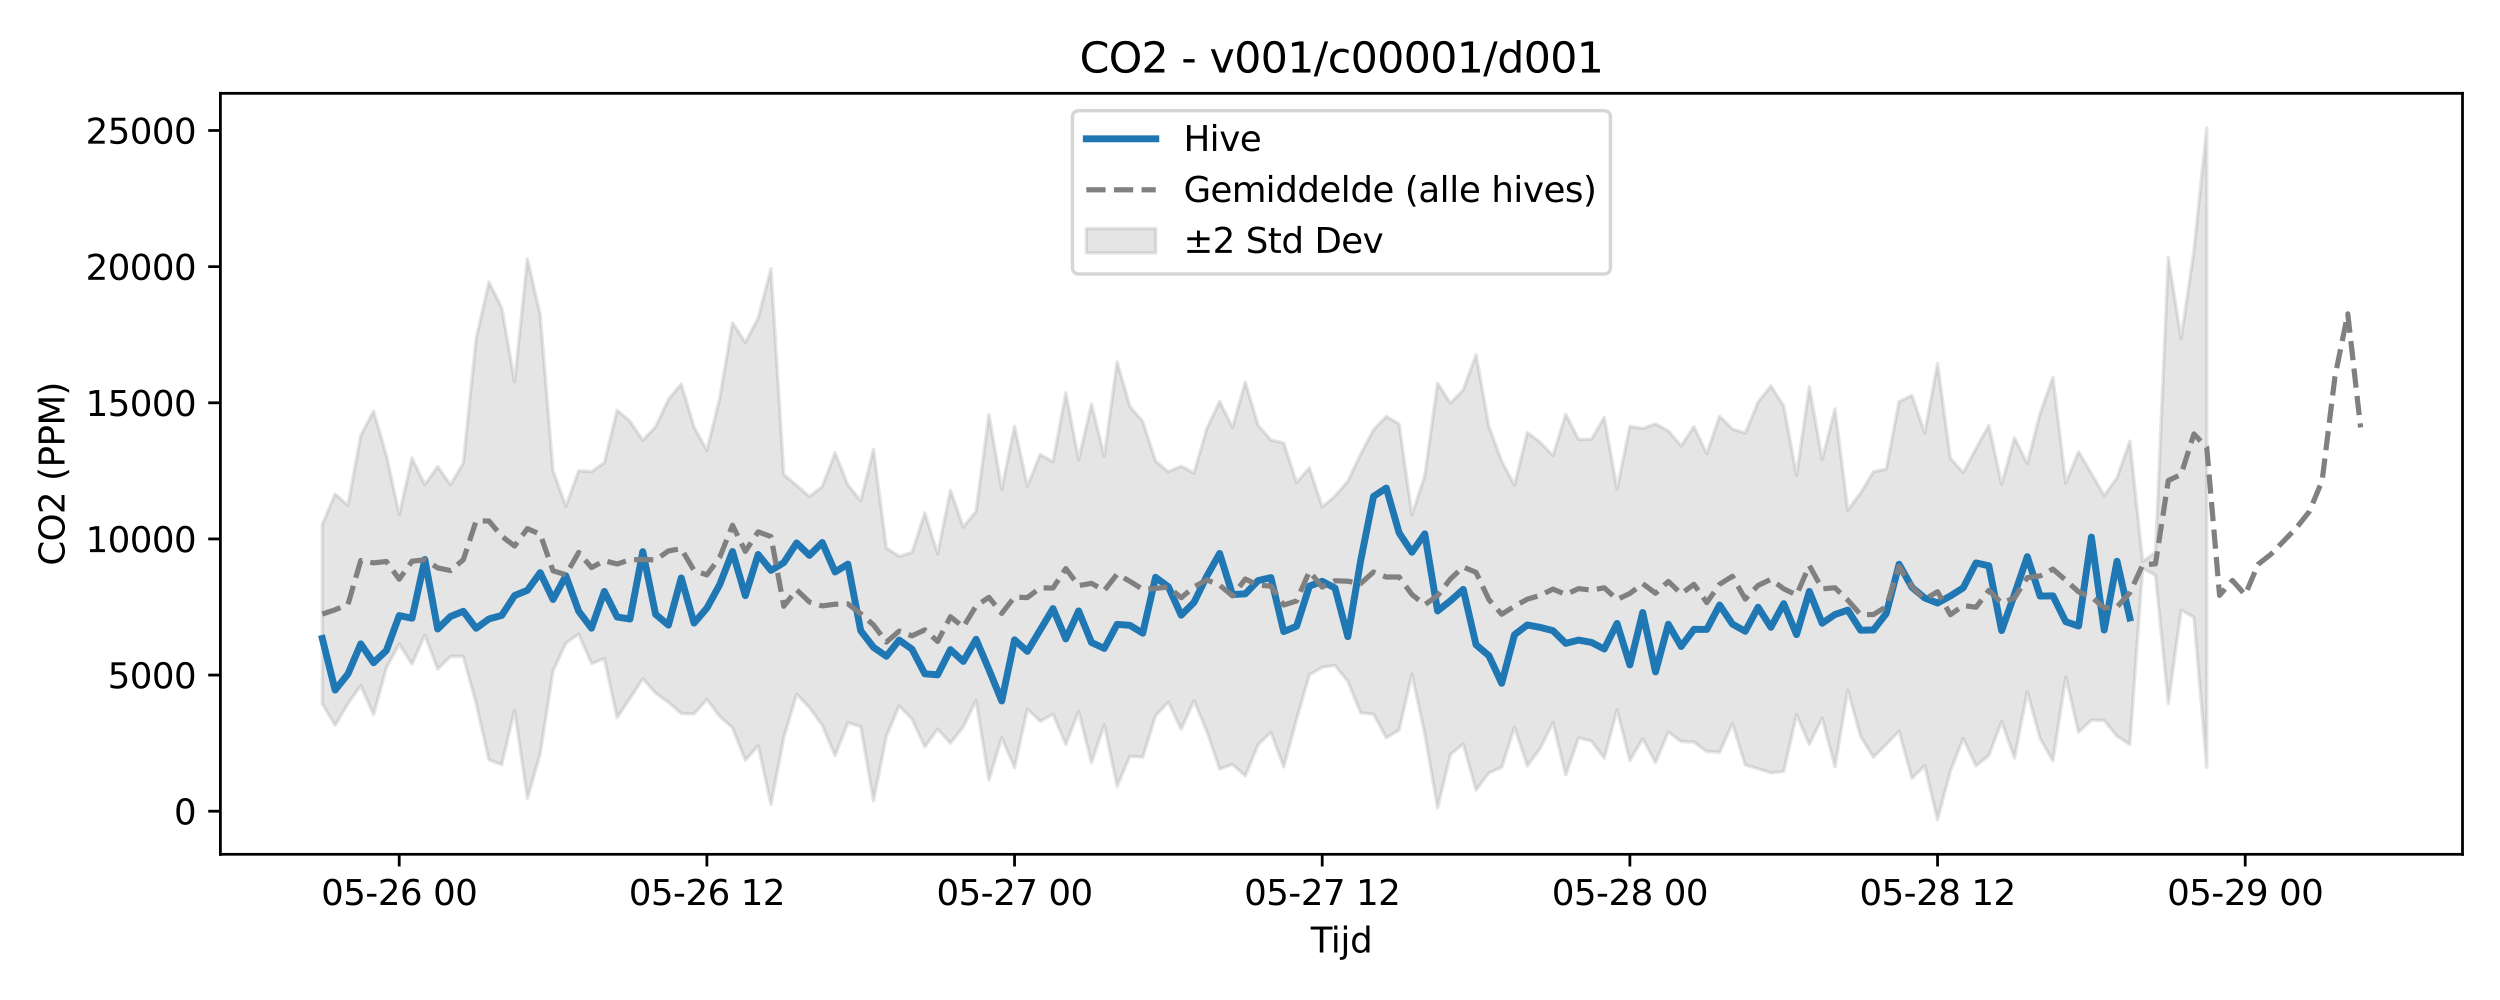 <?xml version="1.0" encoding="utf-8" standalone="no"?>
<!DOCTYPE svg PUBLIC "-//W3C//DTD SVG 1.1//EN"
  "http://www.w3.org/Graphics/SVG/1.1/DTD/svg11.dtd">
<svg xmlns:xlink="http://www.w3.org/1999/xlink" width="720pt" height="288pt" viewBox="0 0 720 288" xmlns="http://www.w3.org/2000/svg" version="1.1">
 <defs>
  <style type="text/css">*{stroke-linejoin: round; stroke-linecap: butt}</style>
 </defs>
 <g id="figure_1">
  <g id="patch_1">
   <path d="M 0 288 
L 720 288 
L 720 0 
L 0 0 
z
" style="fill: #ffffff"/>
  </g>
  <g id="axes_1">
   <g id="patch_2">
    <path d="M 63.47 246.04 
L 709.2 246.04 
L 709.2 26.88 
L 63.47 26.88 
z
" style="fill: #ffffff"/>
   </g>
   <g id="FillBetweenPolyCollection_1">
    <defs>
     <path id="ma79d06de2a" d="M 92.821 -136.981 
L 92.821 -85.324 
L 96.513 -79.094 
L 100.205 -85.344 
L 103.897 -90.537 
L 107.589 -82.199 
L 111.281 -95.665 
L 114.973 -102.523 
L 118.665 -96.711 
L 122.357 -105.117 
L 126.049 -95.291 
L 129.741 -98.971 
L 133.433 -98.935 
L 137.125 -85.432 
L 140.817 -69.157 
L 144.509 -67.801 
L 148.201 -83.441 
L 151.893 -58.051 
L 155.585 -70.979 
L 159.277 -94.784 
L 162.969 -102.775 
L 166.661 -105.388 
L 170.353 -96.911 
L 174.045 -98.288 
L 177.737 -81.306 
L 181.429 -86.858 
L 185.121 -92.51 
L 188.813 -88.389 
L 192.505 -85.73 
L 196.197 -82.541 
L 199.889 -82.39 
L 203.581 -86.563 
L 207.273 -81.667 
L 210.965 -78.396 
L 214.657 -69.045 
L 218.349 -73.241 
L 222.041 -56.333 
L 225.733 -75.529 
L 229.425 -88.077 
L 233.117 -84.233 
L 236.809 -79.122 
L 240.501 -70.388 
L 244.193 -79.838 
L 247.885 -78.771 
L 251.577 -57.383 
L 255.269 -75.958 
L 258.961 -84.733 
L 262.653 -80.872 
L 266.345 -72.914 
L 270.037 -78.022 
L 273.729 -73.949 
L 277.421 -78.661 
L 281.113 -86.257 
L 284.805 -63.349 
L 288.497 -75.539 
L 292.189 -66.899 
L 295.881 -83.819 
L 299.573 -80.282 
L 303.265 -82.297 
L 306.957 -73.619 
L 310.649 -83.118 
L 314.341 -68.334 
L 318.033 -79.207 
L 321.725 -61.542 
L 325.417 -70.216 
L 329.109 -69.914 
L 332.801 -81.879 
L 336.493 -85.811 
L 340.185 -77.971 
L 343.877 -86.211 
L 347.569 -77.368 
L 351.261 -66.516 
L 354.953 -67.856 
L 358.645 -64.521 
L 362.337 -73.533 
L 366.029 -77.073 
L 369.721 -67.135 
L 373.413 -80.821 
L 377.105 -93.652 
L 380.797 -95.822 
L 384.489 -96.351 
L 388.181 -91.76 
L 391.873 -82.71 
L 395.565 -82.331 
L 399.257 -75.541 
L 402.949 -77.804 
L 406.641 -93.815 
L 410.333 -76.643 
L 414.025 -55.319 
L 417.717 -70.687 
L 421.409 -73.7 
L 425.101 -60.453 
L 428.793 -65.4 
L 432.485 -67 
L 436.177 -78.544 
L 439.869 -67.436 
L 443.561 -72.424 
L 447.253 -79.885 
L 450.945 -64.88 
L 454.637 -75.518 
L 458.329 -74.564 
L 462.021 -69.657 
L 465.713 -83.563 
L 469.405 -68.951 
L 473.097 -75.228 
L 476.789 -68.367 
L 480.481 -77.193 
L 484.173 -74.434 
L 487.865 -74.294 
L 491.557 -71.562 
L 495.249 -71.337 
L 498.941 -79.624 
L 502.633 -67.685 
L 506.325 -66.605 
L 510.017 -65.434 
L 513.709 -65.796 
L 517.401 -82.171 
L 521.093 -73.628 
L 524.785 -81.178 
L 528.477 -67.201 
L 532.169 -89.221 
L 535.861 -75.928 
L 539.553 -69.913 
L 543.245 -73.623 
L 546.937 -77.42 
L 550.629 -63.846 
L 554.321 -67.474 
L 558.013 -51.922 
L 561.705 -65.912 
L 565.397 -75.298 
L 569.089 -67.424 
L 572.781 -70.412 
L 576.473 -80.169 
L 580.165 -69.675 
L 583.857 -88.773 
L 587.549 -75.362 
L 591.241 -68.869 
L 594.933 -92.986 
L 598.625 -77.137 
L 602.317 -80.609 
L 606.009 -80.511 
L 609.701 -75.987 
L 613.393 -73.601 
L 617.085 -124.342 
L 620.777 -122.323 
L 624.469 -85.375 
L 628.161 -112.29 
L 631.853 -110.216 
L 635.545 -66.999 
L 635.545 -251.158 
L 635.545 -251.158 
L 631.853 -215.829 
L 628.161 -190.437 
L 624.469 -213.863 
L 620.777 -128.896 
L 617.085 -126.287 
L 613.393 -160.951 
L 609.701 -150.373 
L 606.009 -145.277 
L 602.317 -151.627 
L 598.625 -157.931 
L 594.933 -148.827 
L 591.241 -179.326 
L 587.549 -168.919 
L 583.857 -154.487 
L 580.165 -161.909 
L 576.473 -148.522 
L 572.781 -165.505 
L 569.089 -158.808 
L 565.397 -151.912 
L 561.705 -156.018 
L 558.013 -183.261 
L 554.321 -163.334 
L 550.629 -174.133 
L 546.937 -172.332 
L 543.245 -152.912 
L 539.553 -152.134 
L 535.861 -146.033 
L 532.169 -141.093 
L 528.477 -170.262 
L 524.785 -155.657 
L 521.093 -176.638 
L 517.401 -151.103 
L 513.709 -171.058 
L 510.017 -176.856 
L 506.325 -172.199 
L 502.633 -163.25 
L 498.941 -164.442 
L 495.249 -168.14 
L 491.557 -157.338 
L 487.865 -165.126 
L 484.173 -159.591 
L 480.481 -163.888 
L 476.789 -165.93 
L 473.097 -164.603 
L 469.405 -165.215 
L 465.713 -147.141 
L 462.021 -167.795 
L 458.329 -161.503 
L 454.637 -161.445 
L 450.945 -168.697 
L 447.253 -156.802 
L 443.561 -160.623 
L 439.869 -163.449 
L 436.177 -148.276 
L 432.485 -155.193 
L 428.793 -165.244 
L 425.101 -185.854 
L 421.409 -175.715 
L 417.717 -171.838 
L 414.025 -177.619 
L 410.333 -151.013 
L 406.641 -139.722 
L 402.949 -165.868 
L 399.257 -168.077 
L 395.565 -164.199 
L 391.873 -157.2 
L 388.181 -149.462 
L 384.489 -145.138 
L 380.797 -142.017 
L 377.105 -153.285 
L 373.413 -149.037 
L 369.721 -160.376 
L 366.029 -161.3 
L 362.337 -165.519 
L 358.645 -177.947 
L 354.953 -164.932 
L 351.261 -172.423 
L 347.569 -164.582 
L 343.877 -151.735 
L 340.185 -153.739 
L 336.493 -152.119 
L 332.801 -155.203 
L 329.109 -166.635 
L 325.417 -170.936 
L 321.725 -183.77 
L 318.033 -156.614 
L 314.341 -171.68 
L 310.649 -155.559 
L 306.957 -174.879 
L 303.265 -155.001 
L 299.573 -157.109 
L 295.881 -147.95 
L 292.189 -165.243 
L 288.497 -147.142 
L 284.805 -168.615 
L 281.113 -140.752 
L 277.421 -136.184 
L 273.729 -146.798 
L 270.037 -128.499 
L 266.345 -140.287 
L 262.653 -128.89 
L 258.961 -127.76 
L 255.269 -130.192 
L 251.577 -158.596 
L 247.885 -143.738 
L 244.193 -148.339 
L 240.501 -157.592 
L 236.809 -147.88 
L 233.117 -145.003 
L 229.425 -148.243 
L 225.733 -151.301 
L 222.041 -210.595 
L 218.349 -196.415 
L 214.657 -189.363 
L 210.965 -195.063 
L 207.273 -173.282 
L 203.581 -158.294 
L 199.889 -165.017 
L 196.197 -177.419 
L 192.505 -172.94 
L 188.813 -165.111 
L 185.121 -161.193 
L 181.429 -166.681 
L 177.737 -169.841 
L 174.045 -154.744 
L 170.353 -152.164 
L 166.661 -152.411 
L 162.969 -142.184 
L 159.277 -152.417 
L 155.585 -197.294 
L 151.893 -213.45 
L 148.201 -178.064 
L 144.509 -199.308 
L 140.817 -206.754 
L 137.125 -190.506 
L 133.433 -154.689 
L 129.741 -148.371 
L 126.049 -153.63 
L 122.357 -148.449 
L 118.665 -156.029 
L 114.973 -139.847 
L 111.281 -156.899 
L 107.589 -169.581 
L 103.897 -162.577 
L 100.205 -142.451 
L 96.513 -145.672 
L 92.821 -136.981 
z
" style="stroke: #808080; stroke-opacity: 0.2"/>
    </defs>
    <g clip-path="url(#pbe4d8ad1c4)">
     <use xlink:href="#ma79d06de2a" x="0" y="288" style="fill: #808080; fill-opacity: 0.2; stroke: #808080; stroke-opacity: 0.2"/>
    </g>
   </g>
   <g id="matplotlib.axis_1">
    <g id="xtick_1">
     <g id="line2d_1">
      <defs>
       <path id="m611ac7b661" d="M 0 0 
L 0 3.5 
" style="stroke: #000000; stroke-width: 0.8"/>
      </defs>
      <g>
       <use xlink:href="#m611ac7b661" x="114.973" y="246.04" style="stroke: #000000; stroke-width: 0.8"/>
      </g>
     </g>
     <g id="text_1">
      <!-- 05-26 00 -->
      <g transform="translate(92.493 260.638) scale(0.1 -0.1)">
       <defs>
        <path id="DejaVuSans-30" d="M 2034 4250 
Q 1547 4250 1301 3770 
Q 1056 3291 1056 2328 
Q 1056 1369 1301 889 
Q 1547 409 2034 409 
Q 2525 409 2770 889 
Q 3016 1369 3016 2328 
Q 3016 3291 2770 3770 
Q 2525 4250 2034 4250 
z
M 2034 4750 
Q 2819 4750 3233 4129 
Q 3647 3509 3647 2328 
Q 3647 1150 3233 529 
Q 2819 -91 2034 -91 
Q 1250 -91 836 529 
Q 422 1150 422 2328 
Q 422 3509 836 4129 
Q 1250 4750 2034 4750 
z
" transform="scale(0.016)"/>
        <path id="DejaVuSans-35" d="M 691 4666 
L 3169 4666 
L 3169 4134 
L 1269 4134 
L 1269 2991 
Q 1406 3038 1543 3061 
Q 1681 3084 1819 3084 
Q 2600 3084 3056 2656 
Q 3513 2228 3513 1497 
Q 3513 744 3044 326 
Q 2575 -91 1722 -91 
Q 1428 -91 1123 -41 
Q 819 9 494 109 
L 494 744 
Q 775 591 1075 516 
Q 1375 441 1709 441 
Q 2250 441 2565 725 
Q 2881 1009 2881 1497 
Q 2881 1984 2565 2268 
Q 2250 2553 1709 2553 
Q 1456 2553 1204 2497 
Q 953 2441 691 2322 
L 691 4666 
z
" transform="scale(0.016)"/>
        <path id="DejaVuSans-2d" d="M 313 2009 
L 1997 2009 
L 1997 1497 
L 313 1497 
L 313 2009 
z
" transform="scale(0.016)"/>
        <path id="DejaVuSans-32" d="M 1228 531 
L 3431 531 
L 3431 0 
L 469 0 
L 469 531 
Q 828 903 1448 1529 
Q 2069 2156 2228 2338 
Q 2531 2678 2651 2914 
Q 2772 3150 2772 3378 
Q 2772 3750 2511 3984 
Q 2250 4219 1831 4219 
Q 1534 4219 1204 4116 
Q 875 4013 500 3803 
L 500 4441 
Q 881 4594 1212 4672 
Q 1544 4750 1819 4750 
Q 2544 4750 2975 4387 
Q 3406 4025 3406 3419 
Q 3406 3131 3298 2873 
Q 3191 2616 2906 2266 
Q 2828 2175 2409 1742 
Q 1991 1309 1228 531 
z
" transform="scale(0.016)"/>
        <path id="DejaVuSans-36" d="M 2113 2584 
Q 1688 2584 1439 2293 
Q 1191 2003 1191 1497 
Q 1191 994 1439 701 
Q 1688 409 2113 409 
Q 2538 409 2786 701 
Q 3034 994 3034 1497 
Q 3034 2003 2786 2293 
Q 2538 2584 2113 2584 
z
M 3366 4563 
L 3366 3988 
Q 3128 4100 2886 4159 
Q 2644 4219 2406 4219 
Q 1781 4219 1451 3797 
Q 1122 3375 1075 2522 
Q 1259 2794 1537 2939 
Q 1816 3084 2150 3084 
Q 2853 3084 3261 2657 
Q 3669 2231 3669 1497 
Q 3669 778 3244 343 
Q 2819 -91 2113 -91 
Q 1303 -91 875 529 
Q 447 1150 447 2328 
Q 447 3434 972 4092 
Q 1497 4750 2381 4750 
Q 2619 4750 2861 4703 
Q 3103 4656 3366 4563 
z
" transform="scale(0.016)"/>
        <path id="DejaVuSans-20" transform="scale(0.016)"/>
       </defs>
       <use xlink:href="#DejaVuSans-30"/>
       <use xlink:href="#DejaVuSans-35" transform="translate(63.623 0)"/>
       <use xlink:href="#DejaVuSans-2d" transform="translate(127.246 0)"/>
       <use xlink:href="#DejaVuSans-32" transform="translate(163.33 0)"/>
       <use xlink:href="#DejaVuSans-36" transform="translate(226.953 0)"/>
       <use xlink:href="#DejaVuSans-20" transform="translate(290.576 0)"/>
       <use xlink:href="#DejaVuSans-30" transform="translate(322.363 0)"/>
       <use xlink:href="#DejaVuSans-30" transform="translate(385.986 0)"/>
      </g>
     </g>
    </g>
    <g id="xtick_2">
     <g id="line2d_2">
      <g>
       <use xlink:href="#m611ac7b661" x="203.581" y="246.04" style="stroke: #000000; stroke-width: 0.8"/>
      </g>
     </g>
     <g id="text_2">
      <!-- 05-26 12 -->
      <g transform="translate(181.101 260.638) scale(0.1 -0.1)">
       <defs>
        <path id="DejaVuSans-31" d="M 794 531 
L 1825 531 
L 1825 4091 
L 703 3866 
L 703 4441 
L 1819 4666 
L 2450 4666 
L 2450 531 
L 3481 531 
L 3481 0 
L 794 0 
L 794 531 
z
" transform="scale(0.016)"/>
       </defs>
       <use xlink:href="#DejaVuSans-30"/>
       <use xlink:href="#DejaVuSans-35" transform="translate(63.623 0)"/>
       <use xlink:href="#DejaVuSans-2d" transform="translate(127.246 0)"/>
       <use xlink:href="#DejaVuSans-32" transform="translate(163.33 0)"/>
       <use xlink:href="#DejaVuSans-36" transform="translate(226.953 0)"/>
       <use xlink:href="#DejaVuSans-20" transform="translate(290.576 0)"/>
       <use xlink:href="#DejaVuSans-31" transform="translate(322.363 0)"/>
       <use xlink:href="#DejaVuSans-32" transform="translate(385.986 0)"/>
      </g>
     </g>
    </g>
    <g id="xtick_3">
     <g id="line2d_3">
      <g>
       <use xlink:href="#m611ac7b661" x="292.189" y="246.04" style="stroke: #000000; stroke-width: 0.8"/>
      </g>
     </g>
     <g id="text_3">
      <!-- 05-27 00 -->
      <g transform="translate(269.709 260.638) scale(0.1 -0.1)">
       <defs>
        <path id="DejaVuSans-37" d="M 525 4666 
L 3525 4666 
L 3525 4397 
L 1831 0 
L 1172 0 
L 2766 4134 
L 525 4134 
L 525 4666 
z
" transform="scale(0.016)"/>
       </defs>
       <use xlink:href="#DejaVuSans-30"/>
       <use xlink:href="#DejaVuSans-35" transform="translate(63.623 0)"/>
       <use xlink:href="#DejaVuSans-2d" transform="translate(127.246 0)"/>
       <use xlink:href="#DejaVuSans-32" transform="translate(163.33 0)"/>
       <use xlink:href="#DejaVuSans-37" transform="translate(226.953 0)"/>
       <use xlink:href="#DejaVuSans-20" transform="translate(290.576 0)"/>
       <use xlink:href="#DejaVuSans-30" transform="translate(322.363 0)"/>
       <use xlink:href="#DejaVuSans-30" transform="translate(385.986 0)"/>
      </g>
     </g>
    </g>
    <g id="xtick_4">
     <g id="line2d_4">
      <g>
       <use xlink:href="#m611ac7b661" x="380.797" y="246.04" style="stroke: #000000; stroke-width: 0.8"/>
      </g>
     </g>
     <g id="text_4">
      <!-- 05-27 12 -->
      <g transform="translate(358.317 260.638) scale(0.1 -0.1)">
       <use xlink:href="#DejaVuSans-30"/>
       <use xlink:href="#DejaVuSans-35" transform="translate(63.623 0)"/>
       <use xlink:href="#DejaVuSans-2d" transform="translate(127.246 0)"/>
       <use xlink:href="#DejaVuSans-32" transform="translate(163.33 0)"/>
       <use xlink:href="#DejaVuSans-37" transform="translate(226.953 0)"/>
       <use xlink:href="#DejaVuSans-20" transform="translate(290.576 0)"/>
       <use xlink:href="#DejaVuSans-31" transform="translate(322.363 0)"/>
       <use xlink:href="#DejaVuSans-32" transform="translate(385.986 0)"/>
      </g>
     </g>
    </g>
    <g id="xtick_5">
     <g id="line2d_5">
      <g>
       <use xlink:href="#m611ac7b661" x="469.405" y="246.04" style="stroke: #000000; stroke-width: 0.8"/>
      </g>
     </g>
     <g id="text_5">
      <!-- 05-28 00 -->
      <g transform="translate(446.924 260.638) scale(0.1 -0.1)">
       <defs>
        <path id="DejaVuSans-38" d="M 2034 2216 
Q 1584 2216 1326 1975 
Q 1069 1734 1069 1313 
Q 1069 891 1326 650 
Q 1584 409 2034 409 
Q 2484 409 2743 651 
Q 3003 894 3003 1313 
Q 3003 1734 2745 1975 
Q 2488 2216 2034 2216 
z
M 1403 2484 
Q 997 2584 770 2862 
Q 544 3141 544 3541 
Q 544 4100 942 4425 
Q 1341 4750 2034 4750 
Q 2731 4750 3128 4425 
Q 3525 4100 3525 3541 
Q 3525 3141 3298 2862 
Q 3072 2584 2669 2484 
Q 3125 2378 3379 2068 
Q 3634 1759 3634 1313 
Q 3634 634 3220 271 
Q 2806 -91 2034 -91 
Q 1263 -91 848 271 
Q 434 634 434 1313 
Q 434 1759 690 2068 
Q 947 2378 1403 2484 
z
M 1172 3481 
Q 1172 3119 1398 2916 
Q 1625 2713 2034 2713 
Q 2441 2713 2670 2916 
Q 2900 3119 2900 3481 
Q 2900 3844 2670 4047 
Q 2441 4250 2034 4250 
Q 1625 4250 1398 4047 
Q 1172 3844 1172 3481 
z
" transform="scale(0.016)"/>
       </defs>
       <use xlink:href="#DejaVuSans-30"/>
       <use xlink:href="#DejaVuSans-35" transform="translate(63.623 0)"/>
       <use xlink:href="#DejaVuSans-2d" transform="translate(127.246 0)"/>
       <use xlink:href="#DejaVuSans-32" transform="translate(163.33 0)"/>
       <use xlink:href="#DejaVuSans-38" transform="translate(226.953 0)"/>
       <use xlink:href="#DejaVuSans-20" transform="translate(290.576 0)"/>
       <use xlink:href="#DejaVuSans-30" transform="translate(322.363 0)"/>
       <use xlink:href="#DejaVuSans-30" transform="translate(385.986 0)"/>
      </g>
     </g>
    </g>
    <g id="xtick_6">
     <g id="line2d_6">
      <g>
       <use xlink:href="#m611ac7b661" x="558.013" y="246.04" style="stroke: #000000; stroke-width: 0.8"/>
      </g>
     </g>
     <g id="text_6">
      <!-- 05-28 12 -->
      <g transform="translate(535.532 260.638) scale(0.1 -0.1)">
       <use xlink:href="#DejaVuSans-30"/>
       <use xlink:href="#DejaVuSans-35" transform="translate(63.623 0)"/>
       <use xlink:href="#DejaVuSans-2d" transform="translate(127.246 0)"/>
       <use xlink:href="#DejaVuSans-32" transform="translate(163.33 0)"/>
       <use xlink:href="#DejaVuSans-38" transform="translate(226.953 0)"/>
       <use xlink:href="#DejaVuSans-20" transform="translate(290.576 0)"/>
       <use xlink:href="#DejaVuSans-31" transform="translate(322.363 0)"/>
       <use xlink:href="#DejaVuSans-32" transform="translate(385.986 0)"/>
      </g>
     </g>
    </g>
    <g id="xtick_7">
     <g id="line2d_7">
      <g>
       <use xlink:href="#m611ac7b661" x="646.621" y="246.04" style="stroke: #000000; stroke-width: 0.8"/>
      </g>
     </g>
     <g id="text_7">
      <!-- 05-29 00 -->
      <g transform="translate(624.14 260.638) scale(0.1 -0.1)">
       <defs>
        <path id="DejaVuSans-39" d="M 703 97 
L 703 672 
Q 941 559 1184 500 
Q 1428 441 1663 441 
Q 2288 441 2617 861 
Q 2947 1281 2994 2138 
Q 2813 1869 2534 1725 
Q 2256 1581 1919 1581 
Q 1219 1581 811 2004 
Q 403 2428 403 3163 
Q 403 3881 828 4315 
Q 1253 4750 1959 4750 
Q 2769 4750 3195 4129 
Q 3622 3509 3622 2328 
Q 3622 1225 3098 567 
Q 2575 -91 1691 -91 
Q 1453 -91 1209 -44 
Q 966 3 703 97 
z
M 1959 2075 
Q 2384 2075 2632 2365 
Q 2881 2656 2881 3163 
Q 2881 3666 2632 3958 
Q 2384 4250 1959 4250 
Q 1534 4250 1286 3958 
Q 1038 3666 1038 3163 
Q 1038 2656 1286 2365 
Q 1534 2075 1959 2075 
z
" transform="scale(0.016)"/>
       </defs>
       <use xlink:href="#DejaVuSans-30"/>
       <use xlink:href="#DejaVuSans-35" transform="translate(63.623 0)"/>
       <use xlink:href="#DejaVuSans-2d" transform="translate(127.246 0)"/>
       <use xlink:href="#DejaVuSans-32" transform="translate(163.33 0)"/>
       <use xlink:href="#DejaVuSans-39" transform="translate(226.953 0)"/>
       <use xlink:href="#DejaVuSans-20" transform="translate(290.576 0)"/>
       <use xlink:href="#DejaVuSans-30" transform="translate(322.363 0)"/>
       <use xlink:href="#DejaVuSans-30" transform="translate(385.986 0)"/>
      </g>
     </g>
    </g>
    <g id="text_8">
     <!-- Tijd -->
     <g transform="translate(377.485 274.317) scale(0.1 -0.1)">
      <defs>
       <path id="DejaVuSans-54" d="M -19 4666 
L 3928 4666 
L 3928 4134 
L 2272 4134 
L 2272 0 
L 1638 0 
L 1638 4134 
L -19 4134 
L -19 4666 
z
" transform="scale(0.016)"/>
       <path id="DejaVuSans-69" d="M 603 3500 
L 1178 3500 
L 1178 0 
L 603 0 
L 603 3500 
z
M 603 4863 
L 1178 4863 
L 1178 4134 
L 603 4134 
L 603 4863 
z
" transform="scale(0.016)"/>
       <path id="DejaVuSans-6a" d="M 603 3500 
L 1178 3500 
L 1178 -63 
Q 1178 -731 923 -1031 
Q 669 -1331 103 -1331 
L -116 -1331 
L -116 -844 
L 38 -844 
Q 366 -844 484 -692 
Q 603 -541 603 -63 
L 603 3500 
z
M 603 4863 
L 1178 4863 
L 1178 4134 
L 603 4134 
L 603 4863 
z
" transform="scale(0.016)"/>
       <path id="DejaVuSans-64" d="M 2906 2969 
L 2906 4863 
L 3481 4863 
L 3481 0 
L 2906 0 
L 2906 525 
Q 2725 213 2448 61 
Q 2172 -91 1784 -91 
Q 1150 -91 751 415 
Q 353 922 353 1747 
Q 353 2572 751 3078 
Q 1150 3584 1784 3584 
Q 2172 3584 2448 3432 
Q 2725 3281 2906 2969 
z
M 947 1747 
Q 947 1113 1208 752 
Q 1469 391 1925 391 
Q 2381 391 2643 752 
Q 2906 1113 2906 1747 
Q 2906 2381 2643 2742 
Q 2381 3103 1925 3103 
Q 1469 3103 1208 2742 
Q 947 2381 947 1747 
z
" transform="scale(0.016)"/>
      </defs>
      <use xlink:href="#DejaVuSans-54"/>
      <use xlink:href="#DejaVuSans-69" transform="translate(57.959 0)"/>
      <use xlink:href="#DejaVuSans-6a" transform="translate(85.742 0)"/>
      <use xlink:href="#DejaVuSans-64" transform="translate(113.525 0)"/>
     </g>
    </g>
   </g>
   <g id="matplotlib.axis_2">
    <g id="ytick_1">
     <g id="line2d_8">
      <defs>
       <path id="md66442c6a0" d="M 0 0 
L -3.5 0 
" style="stroke: #000000; stroke-width: 0.8"/>
      </defs>
      <g>
       <use xlink:href="#md66442c6a0" x="63.47" y="233.626" style="stroke: #000000; stroke-width: 0.8"/>
      </g>
     </g>
     <g id="text_9">
      <!-- 0 -->
      <g transform="translate(50.108 237.426) scale(0.1 -0.1)">
       <use xlink:href="#DejaVuSans-30"/>
      </g>
     </g>
    </g>
    <g id="ytick_2">
     <g id="line2d_9">
      <g>
       <use xlink:href="#md66442c6a0" x="63.47" y="194.417" style="stroke: #000000; stroke-width: 0.8"/>
      </g>
     </g>
     <g id="text_10">
      <!-- 5000 -->
      <g transform="translate(31.02 198.217) scale(0.1 -0.1)">
       <use xlink:href="#DejaVuSans-35"/>
       <use xlink:href="#DejaVuSans-30" transform="translate(63.623 0)"/>
       <use xlink:href="#DejaVuSans-30" transform="translate(127.246 0)"/>
       <use xlink:href="#DejaVuSans-30" transform="translate(190.869 0)"/>
      </g>
     </g>
    </g>
    <g id="ytick_3">
     <g id="line2d_10">
      <g>
       <use xlink:href="#md66442c6a0" x="63.47" y="155.209" style="stroke: #000000; stroke-width: 0.8"/>
      </g>
     </g>
     <g id="text_11">
      <!-- 10000 -->
      <g transform="translate(24.657 159.008) scale(0.1 -0.1)">
       <use xlink:href="#DejaVuSans-31"/>
       <use xlink:href="#DejaVuSans-30" transform="translate(63.623 0)"/>
       <use xlink:href="#DejaVuSans-30" transform="translate(127.246 0)"/>
       <use xlink:href="#DejaVuSans-30" transform="translate(190.869 0)"/>
       <use xlink:href="#DejaVuSans-30" transform="translate(254.492 0)"/>
      </g>
     </g>
    </g>
    <g id="ytick_4">
     <g id="line2d_11">
      <g>
       <use xlink:href="#md66442c6a0" x="63.47" y="116" style="stroke: #000000; stroke-width: 0.8"/>
      </g>
     </g>
     <g id="text_12">
      <!-- 15000 -->
      <g transform="translate(24.657 119.799) scale(0.1 -0.1)">
       <use xlink:href="#DejaVuSans-31"/>
       <use xlink:href="#DejaVuSans-35" transform="translate(63.623 0)"/>
       <use xlink:href="#DejaVuSans-30" transform="translate(127.246 0)"/>
       <use xlink:href="#DejaVuSans-30" transform="translate(190.869 0)"/>
       <use xlink:href="#DejaVuSans-30" transform="translate(254.492 0)"/>
      </g>
     </g>
    </g>
    <g id="ytick_5">
     <g id="line2d_12">
      <g>
       <use xlink:href="#md66442c6a0" x="63.47" y="76.791" style="stroke: #000000; stroke-width: 0.8"/>
      </g>
     </g>
     <g id="text_13">
      <!-- 20000 -->
      <g transform="translate(24.657 80.59) scale(0.1 -0.1)">
       <use xlink:href="#DejaVuSans-32"/>
       <use xlink:href="#DejaVuSans-30" transform="translate(63.623 0)"/>
       <use xlink:href="#DejaVuSans-30" transform="translate(127.246 0)"/>
       <use xlink:href="#DejaVuSans-30" transform="translate(190.869 0)"/>
       <use xlink:href="#DejaVuSans-30" transform="translate(254.492 0)"/>
      </g>
     </g>
    </g>
    <g id="ytick_6">
     <g id="line2d_13">
      <g>
       <use xlink:href="#md66442c6a0" x="63.47" y="37.582" style="stroke: #000000; stroke-width: 0.8"/>
      </g>
     </g>
     <g id="text_14">
      <!-- 25000 -->
      <g transform="translate(24.657 41.381) scale(0.1 -0.1)">
       <use xlink:href="#DejaVuSans-32"/>
       <use xlink:href="#DejaVuSans-35" transform="translate(63.623 0)"/>
       <use xlink:href="#DejaVuSans-30" transform="translate(127.246 0)"/>
       <use xlink:href="#DejaVuSans-30" transform="translate(190.869 0)"/>
       <use xlink:href="#DejaVuSans-30" transform="translate(254.492 0)"/>
      </g>
     </g>
    </g>
    <g id="text_15">
     <!-- CO2 (PPM) -->
     <g transform="translate(18.578 162.903) rotate(-90) scale(0.1 -0.1)">
      <defs>
       <path id="DejaVuSans-43" d="M 4122 4306 
L 4122 3641 
Q 3803 3938 3442 4084 
Q 3081 4231 2675 4231 
Q 1875 4231 1450 3742 
Q 1025 3253 1025 2328 
Q 1025 1406 1450 917 
Q 1875 428 2675 428 
Q 3081 428 3442 575 
Q 3803 722 4122 1019 
L 4122 359 
Q 3791 134 3420 21 
Q 3050 -91 2638 -91 
Q 1578 -91 968 557 
Q 359 1206 359 2328 
Q 359 3453 968 4101 
Q 1578 4750 2638 4750 
Q 3056 4750 3426 4639 
Q 3797 4528 4122 4306 
z
" transform="scale(0.016)"/>
       <path id="DejaVuSans-4f" d="M 2522 4238 
Q 1834 4238 1429 3725 
Q 1025 3213 1025 2328 
Q 1025 1447 1429 934 
Q 1834 422 2522 422 
Q 3209 422 3611 934 
Q 4013 1447 4013 2328 
Q 4013 3213 3611 3725 
Q 3209 4238 2522 4238 
z
M 2522 4750 
Q 3503 4750 4090 4092 
Q 4678 3434 4678 2328 
Q 4678 1225 4090 567 
Q 3503 -91 2522 -91 
Q 1538 -91 948 565 
Q 359 1222 359 2328 
Q 359 3434 948 4092 
Q 1538 4750 2522 4750 
z
" transform="scale(0.016)"/>
       <path id="DejaVuSans-28" d="M 1984 4856 
Q 1566 4138 1362 3434 
Q 1159 2731 1159 2009 
Q 1159 1288 1364 580 
Q 1569 -128 1984 -844 
L 1484 -844 
Q 1016 -109 783 600 
Q 550 1309 550 2009 
Q 550 2706 781 3412 
Q 1013 4119 1484 4856 
L 1984 4856 
z
" transform="scale(0.016)"/>
       <path id="DejaVuSans-50" d="M 1259 4147 
L 1259 2394 
L 2053 2394 
Q 2494 2394 2734 2622 
Q 2975 2850 2975 3272 
Q 2975 3691 2734 3919 
Q 2494 4147 2053 4147 
L 1259 4147 
z
M 628 4666 
L 2053 4666 
Q 2838 4666 3239 4311 
Q 3641 3956 3641 3272 
Q 3641 2581 3239 2228 
Q 2838 1875 2053 1875 
L 1259 1875 
L 1259 0 
L 628 0 
L 628 4666 
z
" transform="scale(0.016)"/>
       <path id="DejaVuSans-4d" d="M 628 4666 
L 1569 4666 
L 2759 1491 
L 3956 4666 
L 4897 4666 
L 4897 0 
L 4281 0 
L 4281 4097 
L 3078 897 
L 2444 897 
L 1241 4097 
L 1241 0 
L 628 0 
L 628 4666 
z
" transform="scale(0.016)"/>
       <path id="DejaVuSans-29" d="M 513 4856 
L 1013 4856 
Q 1481 4119 1714 3412 
Q 1947 2706 1947 2009 
Q 1947 1309 1714 600 
Q 1481 -109 1013 -844 
L 513 -844 
Q 928 -128 1133 580 
Q 1338 1288 1338 2009 
Q 1338 2731 1133 3434 
Q 928 4138 513 4856 
z
" transform="scale(0.016)"/>
      </defs>
      <use xlink:href="#DejaVuSans-43"/>
      <use xlink:href="#DejaVuSans-4f" transform="translate(69.824 0)"/>
      <use xlink:href="#DejaVuSans-32" transform="translate(148.535 0)"/>
      <use xlink:href="#DejaVuSans-20" transform="translate(212.158 0)"/>
      <use xlink:href="#DejaVuSans-28" transform="translate(243.945 0)"/>
      <use xlink:href="#DejaVuSans-50" transform="translate(282.959 0)"/>
      <use xlink:href="#DejaVuSans-50" transform="translate(343.262 0)"/>
      <use xlink:href="#DejaVuSans-4d" transform="translate(403.564 0)"/>
      <use xlink:href="#DejaVuSans-29" transform="translate(489.844 0)"/>
     </g>
    </g>
   </g>
   <g id="line2d_14">
    <path d="M 92.821 183.874 
L 96.513 198.736 
L 100.205 194.112 
L 103.897 185.439 
L 107.589 190.857 
L 111.281 187.344 
L 114.973 177.291 
L 118.665 178.049 
L 122.357 161.142 
L 126.049 181.154 
L 129.741 177.542 
L 133.433 176.055 
L 137.125 180.941 
L 140.817 178.258 
L 144.509 177.228 
L 148.201 171.519 
L 151.893 170.009 
L 155.585 164.93 
L 159.277 172.646 
L 162.969 165.839 
L 166.661 176.018 
L 170.353 180.922 
L 174.045 170.33 
L 177.737 177.701 
L 181.429 178.284 
L 185.121 158.884 
L 188.813 176.922 
L 192.505 180.03 
L 196.197 166.451 
L 199.889 179.442 
L 203.581 175.14 
L 207.273 168.378 
L 210.965 158.842 
L 214.657 171.548 
L 218.349 159.694 
L 222.041 164.263 
L 225.733 162.031 
L 229.425 156.381 
L 233.117 159.95 
L 236.809 156.257 
L 240.501 164.731 
L 244.193 162.462 
L 247.885 181.635 
L 251.577 186.438 
L 255.269 189.004 
L 258.961 184.349 
L 262.653 186.96 
L 266.345 194.049 
L 270.037 194.355 
L 273.729 187.093 
L 277.421 190.481 
L 281.113 184.119 
L 284.805 192.823 
L 288.497 201.872 
L 292.189 184.278 
L 295.881 187.592 
L 303.265 175.276 
L 306.957 184.001 
L 310.649 175.955 
L 314.341 185.028 
L 318.033 186.74 
L 321.725 179.816 
L 325.417 180.093 
L 329.109 182.352 
L 332.801 166.254 
L 336.493 169.005 
L 340.185 177.168 
L 343.877 173.49 
L 347.569 165.923 
L 351.261 159.399 
L 354.953 171.229 
L 358.645 171.031 
L 362.337 167.201 
L 366.029 166.349 
L 369.721 181.892 
L 373.413 180.365 
L 377.105 168.817 
L 380.797 167.403 
L 384.489 169.371 
L 388.181 183.361 
L 391.873 161.453 
L 395.565 142.965 
L 399.257 140.56 
L 402.949 153.47 
L 406.641 159.038 
L 410.333 153.745 
L 414.025 175.955 
L 417.717 173.036 
L 421.409 169.75 
L 425.101 185.692 
L 428.793 188.824 
L 432.485 196.783 
L 436.177 182.799 
L 439.869 179.986 
L 443.561 180.679 
L 447.253 181.63 
L 450.945 185.284 
L 454.637 184.349 
L 458.329 185.01 
L 462.021 186.921 
L 465.713 179.56 
L 469.405 191.503 
L 473.097 176.402 
L 476.789 193.5 
L 480.481 179.803 
L 484.173 186.186 
L 487.865 181.256 
L 491.557 181.263 
L 495.249 174.246 
L 498.941 179.74 
L 502.633 181.808 
L 506.325 174.881 
L 510.017 180.668 
L 513.709 173.864 
L 517.401 182.762 
L 521.093 170.333 
L 524.785 179.487 
L 528.477 176.977 
L 532.169 175.715 
L 535.861 181.499 
L 539.553 181.431 
L 543.245 176.698 
L 546.937 162.507 
L 550.629 169.146 
L 554.321 172.22 
L 558.013 173.679 
L 561.705 171.637 
L 565.397 169.298 
L 569.089 162.122 
L 572.781 162.935 
L 576.473 181.596 
L 580.165 171.182 
L 583.857 160.329 
L 587.549 171.671 
L 591.241 171.608 
L 594.933 179.045 
L 598.625 180.292 
L 602.317 154.694 
L 606.009 181.447 
L 609.701 161.644 
L 613.393 177.96 
L 613.393 177.96 
" clip-path="url(#pbe4d8ad1c4)" style="fill: none; stroke: #1f77b4; stroke-width: 2; stroke-linecap: square"/>
   </g>
   <g id="line2d_15">
    <path d="M 92.821 176.847 
L 96.513 175.617 
L 100.205 174.102 
L 103.897 161.443 
L 107.589 162.11 
L 111.281 161.718 
L 114.973 166.815 
L 118.665 161.63 
L 122.357 161.217 
L 126.049 163.54 
L 129.741 164.329 
L 133.433 161.188 
L 137.125 150.031 
L 140.817 150.044 
L 144.509 154.446 
L 148.201 157.248 
L 151.893 152.249 
L 155.585 153.864 
L 159.277 164.4 
L 162.969 165.521 
L 166.661 159.101 
L 170.353 163.462 
L 174.045 161.484 
L 177.737 162.426 
L 181.429 161.23 
L 185.121 161.148 
L 188.813 161.25 
L 192.505 158.665 
L 196.197 158.02 
L 199.889 164.296 
L 203.581 165.571 
L 207.273 160.525 
L 210.965 151.27 
L 214.657 158.796 
L 218.349 153.172 
L 222.041 154.536 
L 225.733 174.585 
L 229.425 169.84 
L 233.117 173.382 
L 236.809 174.499 
L 240.501 174.01 
L 244.193 173.911 
L 247.885 176.746 
L 251.577 180.01 
L 255.269 184.925 
L 258.961 181.753 
L 262.653 183.119 
L 266.345 181.399 
L 270.037 184.74 
L 273.729 177.626 
L 277.421 180.577 
L 281.113 174.495 
L 284.805 172.018 
L 288.497 176.659 
L 292.189 171.929 
L 295.881 172.115 
L 299.573 169.305 
L 303.265 169.351 
L 306.957 163.751 
L 310.649 168.661 
L 314.341 167.993 
L 318.033 170.09 
L 321.725 165.344 
L 325.417 167.424 
L 329.109 169.726 
L 332.801 169.459 
L 336.493 169.035 
L 340.185 172.145 
L 343.877 169.027 
L 347.569 167.025 
L 351.261 168.531 
L 354.953 171.606 
L 358.645 166.766 
L 362.337 168.474 
L 366.029 168.814 
L 369.721 174.244 
L 373.413 173.071 
L 377.105 164.531 
L 380.797 169.08 
L 384.489 167.255 
L 388.181 167.389 
L 391.873 168.045 
L 395.565 164.735 
L 399.257 166.191 
L 402.949 166.164 
L 406.641 171.231 
L 410.333 174.172 
L 414.025 171.531 
L 417.717 166.737 
L 421.409 163.293 
L 425.101 164.846 
L 428.793 172.678 
L 432.485 176.903 
L 436.177 174.59 
L 439.869 172.558 
L 443.561 171.477 
L 447.253 169.657 
L 450.945 171.212 
L 454.637 169.518 
L 458.329 169.967 
L 462.021 169.274 
L 465.713 172.648 
L 469.405 170.917 
L 473.097 168.085 
L 476.789 170.852 
L 480.481 167.46 
L 484.173 170.988 
L 487.865 168.29 
L 491.557 173.55 
L 495.249 168.261 
L 498.941 165.967 
L 502.633 172.533 
L 506.325 168.598 
L 510.017 166.855 
L 513.709 169.573 
L 517.401 171.363 
L 521.093 162.867 
L 524.785 169.582 
L 528.477 169.268 
L 532.169 172.843 
L 535.861 177.02 
L 539.553 176.977 
L 543.245 174.732 
L 546.937 163.124 
L 550.629 169.011 
L 554.321 172.596 
L 558.013 170.409 
L 561.705 177.035 
L 565.397 174.395 
L 569.089 174.884 
L 572.781 170.041 
L 576.473 173.655 
L 580.165 172.208 
L 583.857 166.37 
L 587.549 165.86 
L 591.241 163.902 
L 594.933 167.094 
L 598.625 170.466 
L 602.317 171.882 
L 606.009 175.106 
L 609.701 174.82 
L 613.393 170.724 
L 617.085 162.686 
L 620.777 162.39 
L 624.469 138.381 
L 628.161 136.637 
L 631.853 124.977 
L 635.545 128.922 
L 639.237 171.459 
L 642.929 167.162 
L 646.621 171.302 
L 650.313 162.546 
L 654.005 159.639 
L 661.389 152.001 
L 665.081 147.322 
L 668.773 138.472 
L 672.465 108.477 
L 676.157 90.388 
L 679.849 123.096 
L 679.849 123.096 
" clip-path="url(#pbe4d8ad1c4)" style="fill: none; stroke-dasharray: 5.55,2.4; stroke-dashoffset: 0; stroke: #808080; stroke-width: 1.5"/>
   </g>
   <g id="patch_3">
    <path d="M 63.47 246.04 
L 63.47 26.88 
" style="fill: none; stroke: #000000; stroke-width: 0.8; stroke-linejoin: miter; stroke-linecap: square"/>
   </g>
   <g id="patch_4">
    <path d="M 709.2 246.04 
L 709.2 26.88 
" style="fill: none; stroke: #000000; stroke-width: 0.8; stroke-linejoin: miter; stroke-linecap: square"/>
   </g>
   <g id="patch_5">
    <path d="M 63.47 246.04 
L 709.2 246.04 
" style="fill: none; stroke: #000000; stroke-width: 0.8; stroke-linejoin: miter; stroke-linecap: square"/>
   </g>
   <g id="patch_6">
    <path d="M 63.47 26.88 
L 709.2 26.88 
" style="fill: none; stroke: #000000; stroke-width: 0.8; stroke-linejoin: miter; stroke-linecap: square"/>
   </g>
   <g id="text_16">
    <!-- CO2 - v001/c00001/d001 -->
    <g transform="translate(310.932 20.88) scale(0.12 -0.12)">
     <defs>
      <path id="DejaVuSans-76" d="M 191 3500 
L 800 3500 
L 1894 563 
L 2988 3500 
L 3597 3500 
L 2284 0 
L 1503 0 
L 191 3500 
z
" transform="scale(0.016)"/>
      <path id="DejaVuSans-2f" d="M 1625 4666 
L 2156 4666 
L 531 -594 
L 0 -594 
L 1625 4666 
z
" transform="scale(0.016)"/>
      <path id="DejaVuSans-63" d="M 3122 3366 
L 3122 2828 
Q 2878 2963 2633 3030 
Q 2388 3097 2138 3097 
Q 1578 3097 1268 2742 
Q 959 2388 959 1747 
Q 959 1106 1268 751 
Q 1578 397 2138 397 
Q 2388 397 2633 464 
Q 2878 531 3122 666 
L 3122 134 
Q 2881 22 2623 -34 
Q 2366 -91 2075 -91 
Q 1284 -91 818 406 
Q 353 903 353 1747 
Q 353 2603 823 3093 
Q 1294 3584 2113 3584 
Q 2378 3584 2631 3529 
Q 2884 3475 3122 3366 
z
" transform="scale(0.016)"/>
     </defs>
     <use xlink:href="#DejaVuSans-43"/>
     <use xlink:href="#DejaVuSans-4f" transform="translate(69.824 0)"/>
     <use xlink:href="#DejaVuSans-32" transform="translate(148.535 0)"/>
     <use xlink:href="#DejaVuSans-20" transform="translate(212.158 0)"/>
     <use xlink:href="#DejaVuSans-2d" transform="translate(243.945 0)"/>
     <use xlink:href="#DejaVuSans-20" transform="translate(280.029 0)"/>
     <use xlink:href="#DejaVuSans-76" transform="translate(311.816 0)"/>
     <use xlink:href="#DejaVuSans-30" transform="translate(370.996 0)"/>
     <use xlink:href="#DejaVuSans-30" transform="translate(434.619 0)"/>
     <use xlink:href="#DejaVuSans-31" transform="translate(498.242 0)"/>
     <use xlink:href="#DejaVuSans-2f" transform="translate(561.865 0)"/>
     <use xlink:href="#DejaVuSans-63" transform="translate(595.557 0)"/>
     <use xlink:href="#DejaVuSans-30" transform="translate(650.537 0)"/>
     <use xlink:href="#DejaVuSans-30" transform="translate(714.16 0)"/>
     <use xlink:href="#DejaVuSans-30" transform="translate(777.783 0)"/>
     <use xlink:href="#DejaVuSans-30" transform="translate(841.406 0)"/>
     <use xlink:href="#DejaVuSans-31" transform="translate(905.029 0)"/>
     <use xlink:href="#DejaVuSans-2f" transform="translate(968.652 0)"/>
     <use xlink:href="#DejaVuSans-64" transform="translate(1002.344 0)"/>
     <use xlink:href="#DejaVuSans-30" transform="translate(1065.82 0)"/>
     <use xlink:href="#DejaVuSans-30" transform="translate(1129.443 0)"/>
     <use xlink:href="#DejaVuSans-31" transform="translate(1193.066 0)"/>
    </g>
   </g>
   <g id="legend_1">
    <g id="patch_7">
     <path d="M 310.863 78.914 
L 461.807 78.914 
Q 463.807 78.914 463.807 76.914 
L 463.807 33.88 
Q 463.807 31.88 461.807 31.88 
L 310.863 31.88 
Q 308.863 31.88 308.863 33.88 
L 308.863 76.914 
Q 308.863 78.914 310.863 78.914 
z
" style="fill: #ffffff; opacity: 0.8; stroke: #cccccc; stroke-linejoin: miter"/>
    </g>
    <g id="line2d_16">
     <path d="M 312.863 39.978 
L 322.863 39.978 
L 332.863 39.978 
" style="fill: none; stroke: #1f77b4; stroke-width: 2; stroke-linecap: square"/>
    </g>
    <g id="text_17">
     <!-- Hive -->
     <g transform="translate(340.863 43.478) scale(0.1 -0.1)">
      <defs>
       <path id="DejaVuSans-48" d="M 628 4666 
L 1259 4666 
L 1259 2753 
L 3553 2753 
L 3553 4666 
L 4184 4666 
L 4184 0 
L 3553 0 
L 3553 2222 
L 1259 2222 
L 1259 0 
L 628 0 
L 628 4666 
z
" transform="scale(0.016)"/>
       <path id="DejaVuSans-65" d="M 3597 1894 
L 3597 1613 
L 953 1613 
Q 991 1019 1311 708 
Q 1631 397 2203 397 
Q 2534 397 2845 478 
Q 3156 559 3463 722 
L 3463 178 
Q 3153 47 2828 -22 
Q 2503 -91 2169 -91 
Q 1331 -91 842 396 
Q 353 884 353 1716 
Q 353 2575 817 3079 
Q 1281 3584 2069 3584 
Q 2775 3584 3186 3129 
Q 3597 2675 3597 1894 
z
M 3022 2063 
Q 3016 2534 2758 2815 
Q 2500 3097 2075 3097 
Q 1594 3097 1305 2825 
Q 1016 2553 972 2059 
L 3022 2063 
z
" transform="scale(0.016)"/>
      </defs>
      <use xlink:href="#DejaVuSans-48"/>
      <use xlink:href="#DejaVuSans-69" transform="translate(75.195 0)"/>
      <use xlink:href="#DejaVuSans-76" transform="translate(102.979 0)"/>
      <use xlink:href="#DejaVuSans-65" transform="translate(162.158 0)"/>
     </g>
    </g>
    <g id="line2d_17">
     <path d="M 312.863 54.657 
L 322.863 54.657 
L 332.863 54.657 
" style="fill: none; stroke-dasharray: 5.55,2.4; stroke-dashoffset: 0; stroke: #808080; stroke-width: 1.5"/>
    </g>
    <g id="text_18">
     <!-- Gemiddelde (alle hives) -->
     <g transform="translate(340.863 58.157) scale(0.1 -0.1)">
      <defs>
       <path id="DejaVuSans-47" d="M 3809 666 
L 3809 1919 
L 2778 1919 
L 2778 2438 
L 4434 2438 
L 4434 434 
Q 4069 175 3628 42 
Q 3188 -91 2688 -91 
Q 1594 -91 976 548 
Q 359 1188 359 2328 
Q 359 3472 976 4111 
Q 1594 4750 2688 4750 
Q 3144 4750 3555 4637 
Q 3966 4525 4313 4306 
L 4313 3634 
Q 3963 3931 3569 4081 
Q 3175 4231 2741 4231 
Q 1884 4231 1454 3753 
Q 1025 3275 1025 2328 
Q 1025 1384 1454 906 
Q 1884 428 2741 428 
Q 3075 428 3337 486 
Q 3600 544 3809 666 
z
" transform="scale(0.016)"/>
       <path id="DejaVuSans-6d" d="M 3328 2828 
Q 3544 3216 3844 3400 
Q 4144 3584 4550 3584 
Q 5097 3584 5394 3201 
Q 5691 2819 5691 2113 
L 5691 0 
L 5113 0 
L 5113 2094 
Q 5113 2597 4934 2840 
Q 4756 3084 4391 3084 
Q 3944 3084 3684 2787 
Q 3425 2491 3425 1978 
L 3425 0 
L 2847 0 
L 2847 2094 
Q 2847 2600 2669 2842 
Q 2491 3084 2119 3084 
Q 1678 3084 1418 2786 
Q 1159 2488 1159 1978 
L 1159 0 
L 581 0 
L 581 3500 
L 1159 3500 
L 1159 2956 
Q 1356 3278 1631 3431 
Q 1906 3584 2284 3584 
Q 2666 3584 2933 3390 
Q 3200 3197 3328 2828 
z
" transform="scale(0.016)"/>
       <path id="DejaVuSans-6c" d="M 603 4863 
L 1178 4863 
L 1178 0 
L 603 0 
L 603 4863 
z
" transform="scale(0.016)"/>
       <path id="DejaVuSans-61" d="M 2194 1759 
Q 1497 1759 1228 1600 
Q 959 1441 959 1056 
Q 959 750 1161 570 
Q 1363 391 1709 391 
Q 2188 391 2477 730 
Q 2766 1069 2766 1631 
L 2766 1759 
L 2194 1759 
z
M 3341 1997 
L 3341 0 
L 2766 0 
L 2766 531 
Q 2569 213 2275 61 
Q 1981 -91 1556 -91 
Q 1019 -91 701 211 
Q 384 513 384 1019 
Q 384 1609 779 1909 
Q 1175 2209 1959 2209 
L 2766 2209 
L 2766 2266 
Q 2766 2663 2505 2880 
Q 2244 3097 1772 3097 
Q 1472 3097 1187 3025 
Q 903 2953 641 2809 
L 641 3341 
Q 956 3463 1253 3523 
Q 1550 3584 1831 3584 
Q 2591 3584 2966 3190 
Q 3341 2797 3341 1997 
z
" transform="scale(0.016)"/>
       <path id="DejaVuSans-68" d="M 3513 2113 
L 3513 0 
L 2938 0 
L 2938 2094 
Q 2938 2591 2744 2837 
Q 2550 3084 2163 3084 
Q 1697 3084 1428 2787 
Q 1159 2491 1159 1978 
L 1159 0 
L 581 0 
L 581 4863 
L 1159 4863 
L 1159 2956 
Q 1366 3272 1645 3428 
Q 1925 3584 2291 3584 
Q 2894 3584 3203 3211 
Q 3513 2838 3513 2113 
z
" transform="scale(0.016)"/>
       <path id="DejaVuSans-73" d="M 2834 3397 
L 2834 2853 
Q 2591 2978 2328 3040 
Q 2066 3103 1784 3103 
Q 1356 3103 1142 2972 
Q 928 2841 928 2578 
Q 928 2378 1081 2264 
Q 1234 2150 1697 2047 
L 1894 2003 
Q 2506 1872 2764 1633 
Q 3022 1394 3022 966 
Q 3022 478 2636 193 
Q 2250 -91 1575 -91 
Q 1294 -91 989 -36 
Q 684 19 347 128 
L 347 722 
Q 666 556 975 473 
Q 1284 391 1588 391 
Q 1994 391 2212 530 
Q 2431 669 2431 922 
Q 2431 1156 2273 1281 
Q 2116 1406 1581 1522 
L 1381 1569 
Q 847 1681 609 1914 
Q 372 2147 372 2553 
Q 372 3047 722 3315 
Q 1072 3584 1716 3584 
Q 2034 3584 2315 3537 
Q 2597 3491 2834 3397 
z
" transform="scale(0.016)"/>
      </defs>
      <use xlink:href="#DejaVuSans-47"/>
      <use xlink:href="#DejaVuSans-65" transform="translate(77.49 0)"/>
      <use xlink:href="#DejaVuSans-6d" transform="translate(139.014 0)"/>
      <use xlink:href="#DejaVuSans-69" transform="translate(236.426 0)"/>
      <use xlink:href="#DejaVuSans-64" transform="translate(264.209 0)"/>
      <use xlink:href="#DejaVuSans-64" transform="translate(327.686 0)"/>
      <use xlink:href="#DejaVuSans-65" transform="translate(391.162 0)"/>
      <use xlink:href="#DejaVuSans-6c" transform="translate(452.686 0)"/>
      <use xlink:href="#DejaVuSans-64" transform="translate(480.469 0)"/>
      <use xlink:href="#DejaVuSans-65" transform="translate(543.945 0)"/>
      <use xlink:href="#DejaVuSans-20" transform="translate(605.469 0)"/>
      <use xlink:href="#DejaVuSans-28" transform="translate(637.256 0)"/>
      <use xlink:href="#DejaVuSans-61" transform="translate(676.27 0)"/>
      <use xlink:href="#DejaVuSans-6c" transform="translate(737.549 0)"/>
      <use xlink:href="#DejaVuSans-6c" transform="translate(765.332 0)"/>
      <use xlink:href="#DejaVuSans-65" transform="translate(793.115 0)"/>
      <use xlink:href="#DejaVuSans-20" transform="translate(854.639 0)"/>
      <use xlink:href="#DejaVuSans-68" transform="translate(886.426 0)"/>
      <use xlink:href="#DejaVuSans-69" transform="translate(949.805 0)"/>
      <use xlink:href="#DejaVuSans-76" transform="translate(977.588 0)"/>
      <use xlink:href="#DejaVuSans-65" transform="translate(1036.768 0)"/>
      <use xlink:href="#DejaVuSans-73" transform="translate(1098.291 0)"/>
      <use xlink:href="#DejaVuSans-29" transform="translate(1150.391 0)"/>
     </g>
    </g>
    <g id="patch_8">
     <path d="M 312.863 72.835 
L 332.863 72.835 
L 332.863 65.835 
L 312.863 65.835 
z
" style="fill: #808080; fill-opacity: 0.2; stroke: #808080; stroke-opacity: 0.2; stroke-linejoin: miter"/>
    </g>
    <g id="text_19">
     <!-- ±2 Std Dev -->
     <g transform="translate(340.863 72.835) scale(0.1 -0.1)">
      <defs>
       <path id="DejaVuSans-b1" d="M 2944 4013 
L 2944 2803 
L 4684 2803 
L 4684 2272 
L 2944 2272 
L 2944 1063 
L 2419 1063 
L 2419 2272 
L 678 2272 
L 678 2803 
L 2419 2803 
L 2419 4013 
L 2944 4013 
z
M 678 531 
L 4684 531 
L 4684 0 
L 678 0 
L 678 531 
z
" transform="scale(0.016)"/>
       <path id="DejaVuSans-53" d="M 3425 4513 
L 3425 3897 
Q 3066 4069 2747 4153 
Q 2428 4238 2131 4238 
Q 1616 4238 1336 4038 
Q 1056 3838 1056 3469 
Q 1056 3159 1242 3001 
Q 1428 2844 1947 2747 
L 2328 2669 
Q 3034 2534 3370 2195 
Q 3706 1856 3706 1288 
Q 3706 609 3251 259 
Q 2797 -91 1919 -91 
Q 1588 -91 1214 -16 
Q 841 59 441 206 
L 441 856 
Q 825 641 1194 531 
Q 1563 422 1919 422 
Q 2459 422 2753 634 
Q 3047 847 3047 1241 
Q 3047 1584 2836 1778 
Q 2625 1972 2144 2069 
L 1759 2144 
Q 1053 2284 737 2584 
Q 422 2884 422 3419 
Q 422 4038 858 4394 
Q 1294 4750 2059 4750 
Q 2388 4750 2728 4690 
Q 3069 4631 3425 4513 
z
" transform="scale(0.016)"/>
       <path id="DejaVuSans-74" d="M 1172 4494 
L 1172 3500 
L 2356 3500 
L 2356 3053 
L 1172 3053 
L 1172 1153 
Q 1172 725 1289 603 
Q 1406 481 1766 481 
L 2356 481 
L 2356 0 
L 1766 0 
Q 1100 0 847 248 
Q 594 497 594 1153 
L 594 3053 
L 172 3053 
L 172 3500 
L 594 3500 
L 594 4494 
L 1172 4494 
z
" transform="scale(0.016)"/>
       <path id="DejaVuSans-44" d="M 1259 4147 
L 1259 519 
L 2022 519 
Q 2988 519 3436 956 
Q 3884 1394 3884 2338 
Q 3884 3275 3436 3711 
Q 2988 4147 2022 4147 
L 1259 4147 
z
M 628 4666 
L 1925 4666 
Q 3281 4666 3915 4102 
Q 4550 3538 4550 2338 
Q 4550 1131 3912 565 
Q 3275 0 1925 0 
L 628 0 
L 628 4666 
z
" transform="scale(0.016)"/>
      </defs>
      <use xlink:href="#DejaVuSans-b1"/>
      <use xlink:href="#DejaVuSans-32" transform="translate(83.789 0)"/>
      <use xlink:href="#DejaVuSans-20" transform="translate(147.412 0)"/>
      <use xlink:href="#DejaVuSans-53" transform="translate(179.199 0)"/>
      <use xlink:href="#DejaVuSans-74" transform="translate(242.676 0)"/>
      <use xlink:href="#DejaVuSans-64" transform="translate(281.885 0)"/>
      <use xlink:href="#DejaVuSans-20" transform="translate(345.361 0)"/>
      <use xlink:href="#DejaVuSans-44" transform="translate(377.148 0)"/>
      <use xlink:href="#DejaVuSans-65" transform="translate(454.15 0)"/>
      <use xlink:href="#DejaVuSans-76" transform="translate(515.674 0)"/>
     </g>
    </g>
   </g>
  </g>
 </g>
 <defs>
  <clipPath id="pbe4d8ad1c4">
   <rect x="63.47" y="26.88" width="645.73" height="219.16"/>
  </clipPath>
 </defs>
</svg>
